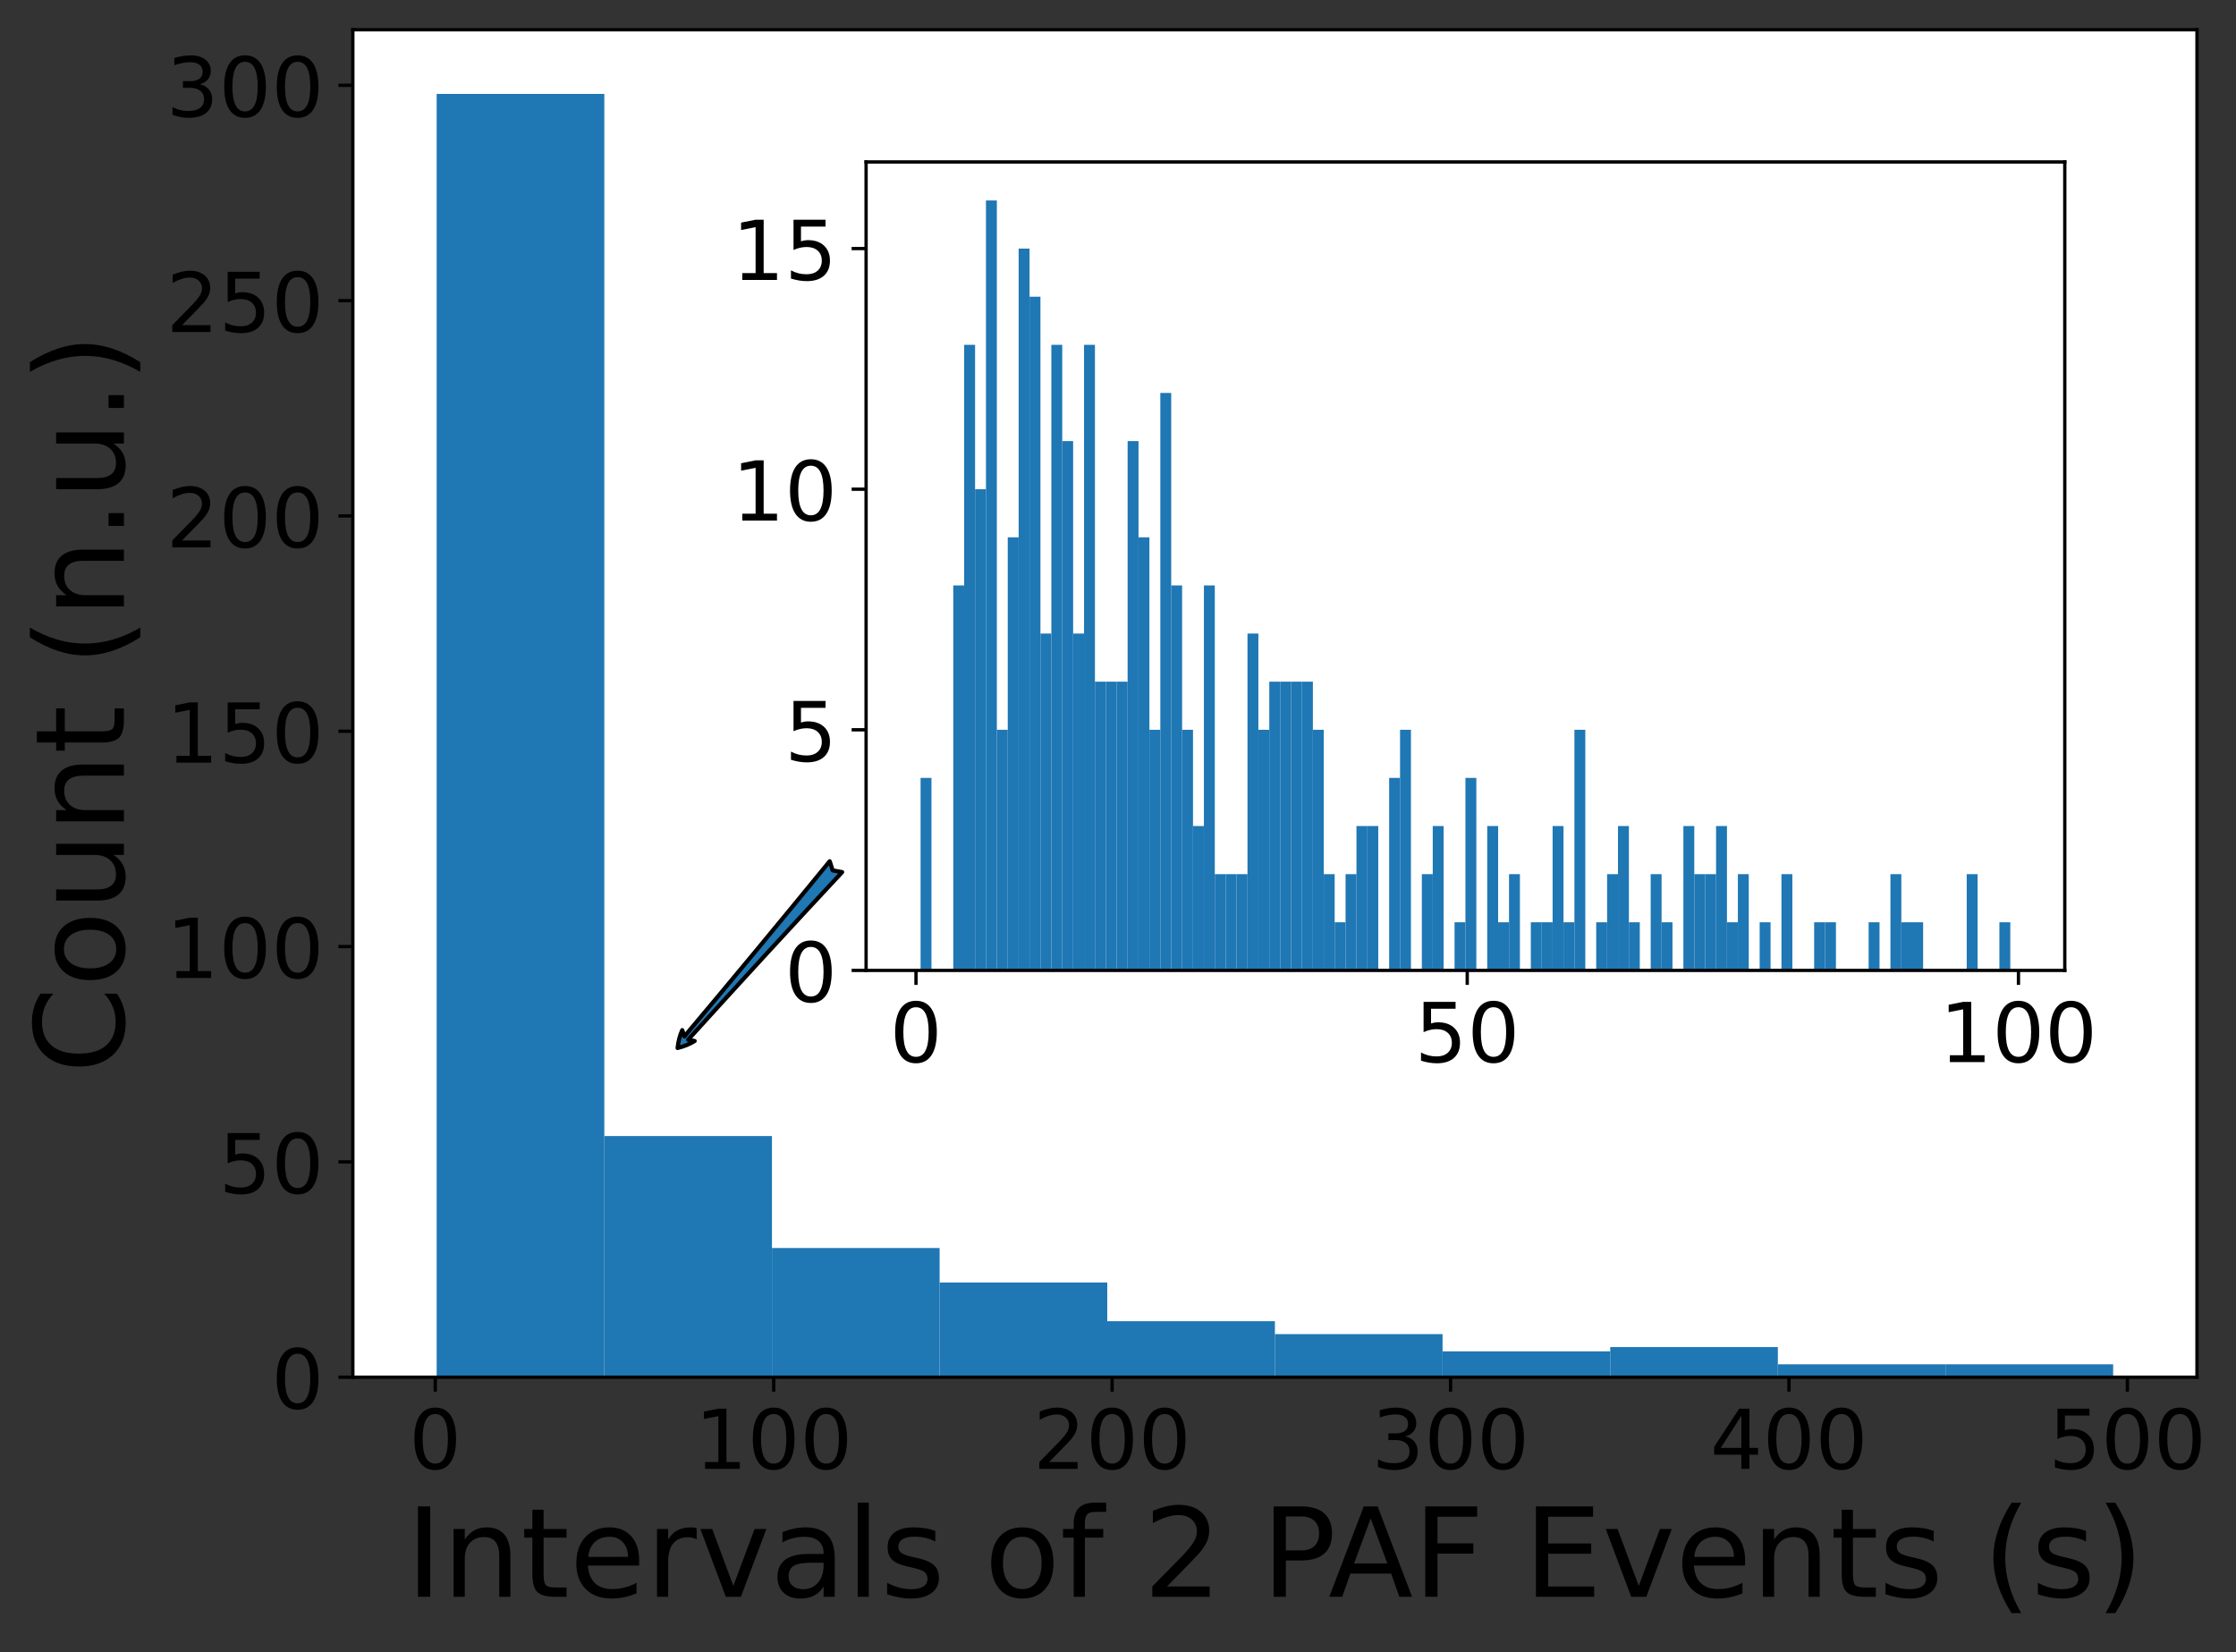 <?xml version="1.0" encoding="utf-8" standalone="no"?>
<!DOCTYPE svg PUBLIC "-//W3C//DTD SVG 1.1//EN"
  "http://www.w3.org/Graphics/SVG/1.1/DTD/svg11.dtd">
<!-- Created with matplotlib (https://matplotlib.org/) -->
<svg height="399.951pt" version="1.1" viewBox="0 0 541.255 399.951" width="541.255pt" xmlns="http://www.w3.org/2000/svg" xmlns:xlink="http://www.w3.org/1999/xlink">
 <rect x="0" y="0" width="541.255" height="399.951" fill="#333333" stroke="none"/>
 <defs>
  <style type="text/css">*{stroke-linecap:butt;stroke-linejoin:round;}</style>
 </defs>
 <g id="figure_1">
  <g id="patch_1">
   <path d="M 0 399.951 
L 541.255 399.951 
L 541.255 0 
L 0 0 
z
" style="fill:none;"/>
  </g>
  <g id="axes_1">
   <g id="patch_2">
    <path d="M 85.409 333.36 
L 531.809 333.36 
L 531.809 7.2 
L 85.409 7.2 
z
" style="fill:#ffffff;"/>
   </g>
   <g id="patch_3">
    <path clip-path="url(#pcb99c64bb8)" d="M 105.7 333.36 
L 146.282 333.36 
L 146.282 22.731 
L 105.7 22.731 
z
" style="fill:#1f77b4;"/>
   </g>
   <g id="patch_4">
    <path clip-path="url(#pcb99c64bb8)" d="M 146.282 333.36 
L 186.864 333.36 
L 186.864 274.987 
L 146.282 274.987 
z
" style="fill:#1f77b4;"/>
   </g>
   <g id="patch_5">
    <path clip-path="url(#pcb99c64bb8)" d="M 186.864 333.36 
L 227.446 333.36 
L 227.446 302.089 
L 186.864 302.089 
z
" style="fill:#1f77b4;"/>
   </g>
   <g id="patch_6">
    <path clip-path="url(#pcb99c64bb8)" d="M 227.446 333.36 
L 268.028 333.36 
L 268.028 310.428 
L 227.446 310.428 
z
" style="fill:#1f77b4;"/>
   </g>
   <g id="patch_7">
    <path clip-path="url(#pcb99c64bb8)" d="M 268.028 333.36 
L 308.609 333.36 
L 308.609 319.809 
L 268.028 319.809 
z
" style="fill:#1f77b4;"/>
   </g>
   <g id="patch_8">
    <path clip-path="url(#pcb99c64bb8)" d="M 308.609 333.36 
L 349.191 333.36 
L 349.191 322.936 
L 308.609 322.936 
z
" style="fill:#1f77b4;"/>
   </g>
   <g id="patch_9">
    <path clip-path="url(#pcb99c64bb8)" d="M 349.191 333.36 
L 389.773 333.36 
L 389.773 327.106 
L 349.191 327.106 
z
" style="fill:#1f77b4;"/>
   </g>
   <g id="patch_10">
    <path clip-path="url(#pcb99c64bb8)" d="M 389.773 333.36 
L 430.355 333.36 
L 430.355 326.063 
L 389.773 326.063 
z
" style="fill:#1f77b4;"/>
   </g>
   <g id="patch_11">
    <path clip-path="url(#pcb99c64bb8)" d="M 430.355 333.36 
L 470.937 333.36 
L 470.937 330.233 
L 430.355 330.233 
z
" style="fill:#1f77b4;"/>
   </g>
   <g id="patch_12">
    <path clip-path="url(#pcb99c64bb8)" d="M 470.937 333.36 
L 511.518 333.36 
L 511.518 330.233 
L 470.937 330.233 
z
" style="fill:#1f77b4;"/>
   </g>
   <g id="matplotlib.axis_1">
    <g id="xtick_1">
     <g id="line2d_1">
      <defs>
       <path d="M 0 0 
L 0 3.5 
" id="m72ca8d161f" style="stroke:#000000;stroke-width:0.8;"/>
      </defs>
      <g>
       <use style="stroke:#000000;stroke-width:0.8;" x="105.36" xlink:href="#m72ca8d161f" y="333.36"/>
      </g>
     </g>
     <g id="text_1">
      <!-- 0 -->
      <g transform="translate(98.998 355.557)scale(0.2 -0.2)">
       <defs>
        <path d="M 31.781 66.406 
Q 24.172 66.406 20.328 58.906 
Q 16.5 51.422 16.5 36.375 
Q 16.5 21.391 20.328 13.891 
Q 24.172 6.391 31.781 6.391 
Q 39.453 6.391 43.281 13.891 
Q 47.125 21.391 47.125 36.375 
Q 47.125 51.422 43.281 58.906 
Q 39.453 66.406 31.781 66.406 
z
M 31.781 74.219 
Q 44.047 74.219 50.516 64.516 
Q 56.984 54.828 56.984 36.375 
Q 56.984 17.969 50.516 8.266 
Q 44.047 -1.422 31.781 -1.422 
Q 19.531 -1.422 13.062 8.266 
Q 6.594 17.969 6.594 36.375 
Q 6.594 54.828 13.062 64.516 
Q 19.531 74.219 31.781 74.219 
z
" id="DejaVuSans-48"/>
       </defs>
       <use xlink:href="#DejaVuSans-48"/>
      </g>
     </g>
    </g>
    <g id="xtick_2">
     <g id="line2d_2">
      <g>
       <use style="stroke:#000000;stroke-width:0.8;" x="187.282" xlink:href="#m72ca8d161f" y="333.36"/>
      </g>
     </g>
     <g id="text_2">
      <!-- 100 -->
      <g transform="translate(168.194 355.557)scale(0.2 -0.2)">
       <defs>
        <path d="M 12.406 8.297 
L 28.516 8.297 
L 28.516 63.922 
L 10.984 60.406 
L 10.984 69.391 
L 28.422 72.906 
L 38.281 72.906 
L 38.281 8.297 
L 54.391 8.297 
L 54.391 0 
L 12.406 0 
z
" id="DejaVuSans-49"/>
       </defs>
       <use xlink:href="#DejaVuSans-49"/>
       <use x="63.623" xlink:href="#DejaVuSans-48"/>
       <use x="127.246" xlink:href="#DejaVuSans-48"/>
      </g>
     </g>
    </g>
    <g id="xtick_3">
     <g id="line2d_3">
      <g>
       <use style="stroke:#000000;stroke-width:0.8;" x="269.203" xlink:href="#m72ca8d161f" y="333.36"/>
      </g>
     </g>
     <g id="text_3">
      <!-- 200 -->
      <g transform="translate(250.116 355.557)scale(0.2 -0.2)">
       <defs>
        <path d="M 19.188 8.297 
L 53.609 8.297 
L 53.609 0 
L 7.328 0 
L 7.328 8.297 
Q 12.938 14.109 22.625 23.891 
Q 32.328 33.688 34.812 36.531 
Q 39.547 41.844 41.422 45.531 
Q 43.312 49.219 43.312 52.781 
Q 43.312 58.594 39.234 62.25 
Q 35.156 65.922 28.609 65.922 
Q 23.969 65.922 18.812 64.312 
Q 13.672 62.703 7.812 59.422 
L 7.812 69.391 
Q 13.766 71.781 18.938 73 
Q 24.125 74.219 28.422 74.219 
Q 39.75 74.219 46.484 68.547 
Q 53.219 62.891 53.219 53.422 
Q 53.219 48.922 51.531 44.891 
Q 49.859 40.875 45.406 35.406 
Q 44.188 33.984 37.641 27.219 
Q 31.109 20.453 19.188 8.297 
z
" id="DejaVuSans-50"/>
       </defs>
       <use xlink:href="#DejaVuSans-50"/>
       <use x="63.623" xlink:href="#DejaVuSans-48"/>
       <use x="127.246" xlink:href="#DejaVuSans-48"/>
      </g>
     </g>
    </g>
    <g id="xtick_4">
     <g id="line2d_4">
      <g>
       <use style="stroke:#000000;stroke-width:0.8;" x="351.125" xlink:href="#m72ca8d161f" y="333.36"/>
      </g>
     </g>
     <g id="text_4">
      <!-- 300 -->
      <g transform="translate(332.037 355.557)scale(0.2 -0.2)">
       <defs>
        <path d="M 40.578 39.312 
Q 47.656 37.797 51.625 33 
Q 55.609 28.219 55.609 21.188 
Q 55.609 10.406 48.188 4.484 
Q 40.766 -1.422 27.094 -1.422 
Q 22.516 -1.422 17.656 -0.516 
Q 12.797 0.391 7.625 2.203 
L 7.625 11.719 
Q 11.719 9.328 16.594 8.109 
Q 21.484 6.891 26.812 6.891 
Q 36.078 6.891 40.938 10.547 
Q 45.797 14.203 45.797 21.188 
Q 45.797 27.641 41.281 31.266 
Q 36.766 34.906 28.719 34.906 
L 20.219 34.906 
L 20.219 43.016 
L 29.109 43.016 
Q 36.375 43.016 40.234 45.922 
Q 44.094 48.828 44.094 54.297 
Q 44.094 59.906 40.109 62.906 
Q 36.141 65.922 28.719 65.922 
Q 24.656 65.922 20.016 65.031 
Q 15.375 64.156 9.812 62.312 
L 9.812 71.094 
Q 15.438 72.656 20.344 73.438 
Q 25.25 74.219 29.594 74.219 
Q 40.828 74.219 47.359 69.109 
Q 53.906 64.016 53.906 55.328 
Q 53.906 49.266 50.438 45.094 
Q 46.969 40.922 40.578 39.312 
z
" id="DejaVuSans-51"/>
       </defs>
       <use xlink:href="#DejaVuSans-51"/>
       <use x="63.623" xlink:href="#DejaVuSans-48"/>
       <use x="127.246" xlink:href="#DejaVuSans-48"/>
      </g>
     </g>
    </g>
    <g id="xtick_5">
     <g id="line2d_5">
      <g>
       <use style="stroke:#000000;stroke-width:0.8;" x="433.046" xlink:href="#m72ca8d161f" y="333.36"/>
      </g>
     </g>
     <g id="text_5">
      <!-- 400 -->
      <g transform="translate(413.958 355.557)scale(0.2 -0.2)">
       <defs>
        <path d="M 37.797 64.312 
L 12.891 25.391 
L 37.797 25.391 
z
M 35.203 72.906 
L 47.609 72.906 
L 47.609 25.391 
L 58.016 25.391 
L 58.016 17.188 
L 47.609 17.188 
L 47.609 0 
L 37.797 0 
L 37.797 17.188 
L 4.891 17.188 
L 4.891 26.703 
z
" id="DejaVuSans-52"/>
       </defs>
       <use xlink:href="#DejaVuSans-52"/>
       <use x="63.623" xlink:href="#DejaVuSans-48"/>
       <use x="127.246" xlink:href="#DejaVuSans-48"/>
      </g>
     </g>
    </g>
    <g id="xtick_6">
     <g id="line2d_6">
      <g>
       <use style="stroke:#000000;stroke-width:0.8;" x="514.967" xlink:href="#m72ca8d161f" y="333.36"/>
      </g>
     </g>
     <g id="text_6">
      <!-- 500 -->
      <g transform="translate(495.88 355.557)scale(0.2 -0.2)">
       <defs>
        <path d="M 10.797 72.906 
L 49.516 72.906 
L 49.516 64.594 
L 19.828 64.594 
L 19.828 46.734 
Q 21.969 47.469 24.109 47.828 
Q 26.266 48.188 28.422 48.188 
Q 40.625 48.188 47.75 41.5 
Q 54.891 34.812 54.891 23.391 
Q 54.891 11.625 47.562 5.094 
Q 40.234 -1.422 26.906 -1.422 
Q 22.312 -1.422 17.547 -0.641 
Q 12.797 0.141 7.719 1.703 
L 7.719 11.625 
Q 12.109 9.234 16.797 8.062 
Q 21.484 6.891 26.703 6.891 
Q 35.156 6.891 40.078 11.328 
Q 45.016 15.766 45.016 23.391 
Q 45.016 31 40.078 35.438 
Q 35.156 39.891 26.703 39.891 
Q 22.75 39.891 18.812 39.016 
Q 14.891 38.141 10.797 36.281 
z
" id="DejaVuSans-53"/>
       </defs>
       <use xlink:href="#DejaVuSans-53"/>
       <use x="63.623" xlink:href="#DejaVuSans-48"/>
       <use x="127.246" xlink:href="#DejaVuSans-48"/>
      </g>
     </g>
    </g>
    <g id="text_7">
     <!-- Intervals of 2 PAF Events (s) -->
     <g transform="translate(98.23 386.512)scale(0.3 -0.3)">
      <defs>
       <path d="M 9.812 72.906 
L 19.672 72.906 
L 19.672 0 
L 9.812 0 
z
" id="DejaVuSans-73"/>
       <path d="M 54.891 33.016 
L 54.891 0 
L 45.906 0 
L 45.906 32.719 
Q 45.906 40.484 42.875 44.328 
Q 39.844 48.188 33.797 48.188 
Q 26.516 48.188 22.312 43.547 
Q 18.109 38.922 18.109 30.906 
L 18.109 0 
L 9.078 0 
L 9.078 54.688 
L 18.109 54.688 
L 18.109 46.188 
Q 21.344 51.125 25.703 53.562 
Q 30.078 56 35.797 56 
Q 45.219 56 50.047 50.172 
Q 54.891 44.344 54.891 33.016 
z
" id="DejaVuSans-110"/>
       <path d="M 18.312 70.219 
L 18.312 54.688 
L 36.812 54.688 
L 36.812 47.703 
L 18.312 47.703 
L 18.312 18.016 
Q 18.312 11.328 20.141 9.422 
Q 21.969 7.516 27.594 7.516 
L 36.812 7.516 
L 36.812 0 
L 27.594 0 
Q 17.188 0 13.234 3.875 
Q 9.281 7.766 9.281 18.016 
L 9.281 47.703 
L 2.688 47.703 
L 2.688 54.688 
L 9.281 54.688 
L 9.281 70.219 
z
" id="DejaVuSans-116"/>
       <path d="M 56.203 29.594 
L 56.203 25.203 
L 14.891 25.203 
Q 15.484 15.922 20.484 11.062 
Q 25.484 6.203 34.422 6.203 
Q 39.594 6.203 44.453 7.469 
Q 49.312 8.734 54.109 11.281 
L 54.109 2.781 
Q 49.266 0.734 44.188 -0.344 
Q 39.109 -1.422 33.891 -1.422 
Q 20.797 -1.422 13.156 6.188 
Q 5.516 13.812 5.516 26.812 
Q 5.516 40.234 12.766 48.109 
Q 20.016 56 32.328 56 
Q 43.359 56 49.781 48.891 
Q 56.203 41.797 56.203 29.594 
z
M 47.219 32.234 
Q 47.125 39.594 43.094 43.984 
Q 39.062 48.391 32.422 48.391 
Q 24.906 48.391 20.391 44.141 
Q 15.875 39.891 15.188 32.172 
z
" id="DejaVuSans-101"/>
       <path d="M 41.109 46.297 
Q 39.594 47.172 37.812 47.578 
Q 36.031 48 33.891 48 
Q 26.266 48 22.188 43.047 
Q 18.109 38.094 18.109 28.812 
L 18.109 0 
L 9.078 0 
L 9.078 54.688 
L 18.109 54.688 
L 18.109 46.188 
Q 20.953 51.172 25.484 53.578 
Q 30.031 56 36.531 56 
Q 37.453 56 38.578 55.875 
Q 39.703 55.766 41.062 55.516 
z
" id="DejaVuSans-114"/>
       <path d="M 2.984 54.688 
L 12.5 54.688 
L 29.594 8.797 
L 46.688 54.688 
L 56.203 54.688 
L 35.688 0 
L 23.484 0 
z
" id="DejaVuSans-118"/>
       <path d="M 34.281 27.484 
Q 23.391 27.484 19.188 25 
Q 14.984 22.516 14.984 16.5 
Q 14.984 11.719 18.141 8.906 
Q 21.297 6.109 26.703 6.109 
Q 34.188 6.109 38.703 11.406 
Q 43.219 16.703 43.219 25.484 
L 43.219 27.484 
z
M 52.203 31.203 
L 52.203 0 
L 43.219 0 
L 43.219 8.297 
Q 40.141 3.328 35.547 0.953 
Q 30.953 -1.422 24.312 -1.422 
Q 15.922 -1.422 10.953 3.297 
Q 6 8.016 6 15.922 
Q 6 25.141 12.172 29.828 
Q 18.359 34.516 30.609 34.516 
L 43.219 34.516 
L 43.219 35.406 
Q 43.219 41.609 39.141 45 
Q 35.062 48.391 27.688 48.391 
Q 23 48.391 18.547 47.266 
Q 14.109 46.141 10.016 43.891 
L 10.016 52.203 
Q 14.938 54.109 19.578 55.047 
Q 24.219 56 28.609 56 
Q 40.484 56 46.344 49.844 
Q 52.203 43.703 52.203 31.203 
z
" id="DejaVuSans-97"/>
       <path d="M 9.422 75.984 
L 18.406 75.984 
L 18.406 0 
L 9.422 0 
z
" id="DejaVuSans-108"/>
       <path d="M 44.281 53.078 
L 44.281 44.578 
Q 40.484 46.531 36.375 47.5 
Q 32.281 48.484 27.875 48.484 
Q 21.188 48.484 17.844 46.438 
Q 14.5 44.391 14.5 40.281 
Q 14.5 37.156 16.891 35.375 
Q 19.281 33.594 26.516 31.984 
L 29.594 31.297 
Q 39.156 29.25 43.188 25.516 
Q 47.219 21.781 47.219 15.094 
Q 47.219 7.469 41.188 3.016 
Q 35.156 -1.422 24.609 -1.422 
Q 20.219 -1.422 15.453 -0.562 
Q 10.688 0.297 5.422 2 
L 5.422 11.281 
Q 10.406 8.688 15.234 7.391 
Q 20.062 6.109 24.812 6.109 
Q 31.156 6.109 34.562 8.281 
Q 37.984 10.453 37.984 14.406 
Q 37.984 18.062 35.516 20.016 
Q 33.062 21.969 24.703 23.781 
L 21.578 24.516 
Q 13.234 26.266 9.516 29.906 
Q 5.812 33.547 5.812 39.891 
Q 5.812 47.609 11.281 51.797 
Q 16.75 56 26.812 56 
Q 31.781 56 36.172 55.266 
Q 40.578 54.547 44.281 53.078 
z
" id="DejaVuSans-115"/>
       <path id="DejaVuSans-32"/>
       <path d="M 30.609 48.391 
Q 23.391 48.391 19.188 42.75 
Q 14.984 37.109 14.984 27.297 
Q 14.984 17.484 19.156 11.844 
Q 23.344 6.203 30.609 6.203 
Q 37.797 6.203 41.984 11.859 
Q 46.188 17.531 46.188 27.297 
Q 46.188 37.016 41.984 42.703 
Q 37.797 48.391 30.609 48.391 
z
M 30.609 56 
Q 42.328 56 49.016 48.375 
Q 55.719 40.766 55.719 27.297 
Q 55.719 13.875 49.016 6.219 
Q 42.328 -1.422 30.609 -1.422 
Q 18.844 -1.422 12.172 6.219 
Q 5.516 13.875 5.516 27.297 
Q 5.516 40.766 12.172 48.375 
Q 18.844 56 30.609 56 
z
" id="DejaVuSans-111"/>
       <path d="M 37.109 75.984 
L 37.109 68.5 
L 28.516 68.5 
Q 23.688 68.5 21.797 66.547 
Q 19.922 64.594 19.922 59.516 
L 19.922 54.688 
L 34.719 54.688 
L 34.719 47.703 
L 19.922 47.703 
L 19.922 0 
L 10.891 0 
L 10.891 47.703 
L 2.297 47.703 
L 2.297 54.688 
L 10.891 54.688 
L 10.891 58.5 
Q 10.891 67.625 15.141 71.797 
Q 19.391 75.984 28.609 75.984 
z
" id="DejaVuSans-102"/>
       <path d="M 19.672 64.797 
L 19.672 37.406 
L 32.078 37.406 
Q 38.969 37.406 42.719 40.969 
Q 46.484 44.531 46.484 51.125 
Q 46.484 57.672 42.719 61.234 
Q 38.969 64.797 32.078 64.797 
z
M 9.812 72.906 
L 32.078 72.906 
Q 44.344 72.906 50.609 67.359 
Q 56.891 61.812 56.891 51.125 
Q 56.891 40.328 50.609 34.812 
Q 44.344 29.297 32.078 29.297 
L 19.672 29.297 
L 19.672 0 
L 9.812 0 
z
" id="DejaVuSans-80"/>
       <path d="M 34.188 63.188 
L 20.797 26.906 
L 47.609 26.906 
z
M 28.609 72.906 
L 39.797 72.906 
L 67.578 0 
L 57.328 0 
L 50.688 18.703 
L 17.828 18.703 
L 11.188 0 
L 0.781 0 
z
" id="DejaVuSans-65"/>
       <path d="M 9.812 72.906 
L 51.703 72.906 
L 51.703 64.594 
L 19.672 64.594 
L 19.672 43.109 
L 48.578 43.109 
L 48.578 34.812 
L 19.672 34.812 
L 19.672 0 
L 9.812 0 
z
" id="DejaVuSans-70"/>
       <path d="M 9.812 72.906 
L 55.906 72.906 
L 55.906 64.594 
L 19.672 64.594 
L 19.672 43.016 
L 54.391 43.016 
L 54.391 34.719 
L 19.672 34.719 
L 19.672 8.297 
L 56.781 8.297 
L 56.781 0 
L 9.812 0 
z
" id="DejaVuSans-69"/>
       <path d="M 31 75.875 
Q 24.469 64.656 21.281 53.656 
Q 18.109 42.672 18.109 31.391 
Q 18.109 20.125 21.312 9.062 
Q 24.516 -2 31 -13.188 
L 23.188 -13.188 
Q 15.875 -1.703 12.234 9.375 
Q 8.594 20.453 8.594 31.391 
Q 8.594 42.281 12.203 53.312 
Q 15.828 64.359 23.188 75.875 
z
" id="DejaVuSans-40"/>
       <path d="M 8.016 75.875 
L 15.828 75.875 
Q 23.141 64.359 26.781 53.312 
Q 30.422 42.281 30.422 31.391 
Q 30.422 20.453 26.781 9.375 
Q 23.141 -1.703 15.828 -13.188 
L 8.016 -13.188 
Q 14.5 -2 17.703 9.062 
Q 20.906 20.125 20.906 31.391 
Q 20.906 42.672 17.703 53.656 
Q 14.5 64.656 8.016 75.875 
z
" id="DejaVuSans-41"/>
      </defs>
      <use xlink:href="#DejaVuSans-73"/>
      <use x="29.492" xlink:href="#DejaVuSans-110"/>
      <use x="92.871" xlink:href="#DejaVuSans-116"/>
      <use x="132.08" xlink:href="#DejaVuSans-101"/>
      <use x="193.604" xlink:href="#DejaVuSans-114"/>
      <use x="234.717" xlink:href="#DejaVuSans-118"/>
      <use x="293.896" xlink:href="#DejaVuSans-97"/>
      <use x="355.176" xlink:href="#DejaVuSans-108"/>
      <use x="382.959" xlink:href="#DejaVuSans-115"/>
      <use x="435.059" xlink:href="#DejaVuSans-32"/>
      <use x="466.846" xlink:href="#DejaVuSans-111"/>
      <use x="528.027" xlink:href="#DejaVuSans-102"/>
      <use x="563.232" xlink:href="#DejaVuSans-32"/>
      <use x="595.02" xlink:href="#DejaVuSans-50"/>
      <use x="658.643" xlink:href="#DejaVuSans-32"/>
      <use x="690.43" xlink:href="#DejaVuSans-80"/>
      <use x="744.357" xlink:href="#DejaVuSans-65"/>
      <use x="812.766" xlink:href="#DejaVuSans-70"/>
      <use x="870.285" xlink:href="#DejaVuSans-32"/>
      <use x="902.072" xlink:href="#DejaVuSans-69"/>
      <use x="965.256" xlink:href="#DejaVuSans-118"/>
      <use x="1024.436" xlink:href="#DejaVuSans-101"/>
      <use x="1085.959" xlink:href="#DejaVuSans-110"/>
      <use x="1149.338" xlink:href="#DejaVuSans-116"/>
      <use x="1188.547" xlink:href="#DejaVuSans-115"/>
      <use x="1240.646" xlink:href="#DejaVuSans-32"/>
      <use x="1272.434" xlink:href="#DejaVuSans-40"/>
      <use x="1311.447" xlink:href="#DejaVuSans-115"/>
      <use x="1363.547" xlink:href="#DejaVuSans-41"/>
     </g>
    </g>
   </g>
   <g id="matplotlib.axis_2">
    <g id="ytick_1">
     <g id="line2d_7">
      <defs>
       <path d="M 0 0 
L -3.5 0 
" id="m87f017e195" style="stroke:#000000;stroke-width:0.8;"/>
      </defs>
      <g>
       <use style="stroke:#000000;stroke-width:0.8;" x="85.409" xlink:href="#m87f017e195" y="333.36"/>
      </g>
     </g>
     <g id="text_8">
      <!-- 0 -->
      <g transform="translate(65.684 340.958)scale(0.2 -0.2)">
       <use xlink:href="#DejaVuSans-48"/>
      </g>
     </g>
    </g>
    <g id="ytick_2">
     <g id="line2d_8">
      <g>
       <use style="stroke:#000000;stroke-width:0.8;" x="85.409" xlink:href="#m87f017e195" y="281.241"/>
      </g>
     </g>
     <g id="text_9">
      <!-- 50 -->
      <g transform="translate(52.959 288.84)scale(0.2 -0.2)">
       <use xlink:href="#DejaVuSans-53"/>
       <use x="63.623" xlink:href="#DejaVuSans-48"/>
      </g>
     </g>
    </g>
    <g id="ytick_3">
     <g id="line2d_9">
      <g>
       <use style="stroke:#000000;stroke-width:0.8;" x="85.409" xlink:href="#m87f017e195" y="229.122"/>
      </g>
     </g>
     <g id="text_10">
      <!-- 100 -->
      <g transform="translate(40.234 236.721)scale(0.2 -0.2)">
       <use xlink:href="#DejaVuSans-49"/>
       <use x="63.623" xlink:href="#DejaVuSans-48"/>
       <use x="127.246" xlink:href="#DejaVuSans-48"/>
      </g>
     </g>
    </g>
    <g id="ytick_4">
     <g id="line2d_10">
      <g>
       <use style="stroke:#000000;stroke-width:0.8;" x="85.409" xlink:href="#m87f017e195" y="177.003"/>
      </g>
     </g>
     <g id="text_11">
      <!-- 150 -->
      <g transform="translate(40.234 184.602)scale(0.2 -0.2)">
       <use xlink:href="#DejaVuSans-49"/>
       <use x="63.623" xlink:href="#DejaVuSans-53"/>
       <use x="127.246" xlink:href="#DejaVuSans-48"/>
      </g>
     </g>
    </g>
    <g id="ytick_5">
     <g id="line2d_11">
      <g>
       <use style="stroke:#000000;stroke-width:0.8;" x="85.409" xlink:href="#m87f017e195" y="124.884"/>
      </g>
     </g>
     <g id="text_12">
      <!-- 200 -->
      <g transform="translate(40.234 132.483)scale(0.2 -0.2)">
       <use xlink:href="#DejaVuSans-50"/>
       <use x="63.623" xlink:href="#DejaVuSans-48"/>
       <use x="127.246" xlink:href="#DejaVuSans-48"/>
      </g>
     </g>
    </g>
    <g id="ytick_6">
     <g id="line2d_12">
      <g>
       <use style="stroke:#000000;stroke-width:0.8;" x="85.409" xlink:href="#m87f017e195" y="72.766"/>
      </g>
     </g>
     <g id="text_13">
      <!-- 250 -->
      <g transform="translate(40.234 80.364)scale(0.2 -0.2)">
       <use xlink:href="#DejaVuSans-50"/>
       <use x="63.623" xlink:href="#DejaVuSans-53"/>
       <use x="127.246" xlink:href="#DejaVuSans-48"/>
      </g>
     </g>
    </g>
    <g id="ytick_7">
     <g id="line2d_13">
      <g>
       <use style="stroke:#000000;stroke-width:0.8;" x="85.409" xlink:href="#m87f017e195" y="20.647"/>
      </g>
     </g>
     <g id="text_14">
      <!-- 300 -->
      <g transform="translate(40.234 28.245)scale(0.2 -0.2)">
       <use xlink:href="#DejaVuSans-51"/>
       <use x="63.623" xlink:href="#DejaVuSans-48"/>
       <use x="127.246" xlink:href="#DejaVuSans-48"/>
      </g>
     </g>
    </g>
    <g id="text_15">
     <!-- Count (n.u.) -->
     <g transform="translate(29.995 259.844)rotate(-90)scale(0.3 -0.3)">
      <defs>
       <path d="M 64.406 67.281 
L 64.406 56.891 
Q 59.422 61.531 53.781 63.812 
Q 48.141 66.109 41.797 66.109 
Q 29.297 66.109 22.656 58.469 
Q 16.016 50.828 16.016 36.375 
Q 16.016 21.969 22.656 14.328 
Q 29.297 6.688 41.797 6.688 
Q 48.141 6.688 53.781 8.984 
Q 59.422 11.281 64.406 15.922 
L 64.406 5.609 
Q 59.234 2.094 53.438 0.328 
Q 47.656 -1.422 41.219 -1.422 
Q 24.656 -1.422 15.125 8.703 
Q 5.609 18.844 5.609 36.375 
Q 5.609 53.953 15.125 64.078 
Q 24.656 74.219 41.219 74.219 
Q 47.75 74.219 53.531 72.484 
Q 59.328 70.75 64.406 67.281 
z
" id="DejaVuSans-67"/>
       <path d="M 8.5 21.578 
L 8.5 54.688 
L 17.484 54.688 
L 17.484 21.922 
Q 17.484 14.156 20.5 10.266 
Q 23.531 6.391 29.594 6.391 
Q 36.859 6.391 41.078 11.031 
Q 45.312 15.672 45.312 23.688 
L 45.312 54.688 
L 54.297 54.688 
L 54.297 0 
L 45.312 0 
L 45.312 8.406 
Q 42.047 3.422 37.719 1 
Q 33.406 -1.422 27.688 -1.422 
Q 18.266 -1.422 13.375 4.438 
Q 8.5 10.297 8.5 21.578 
z
M 31.109 56 
z
" id="DejaVuSans-117"/>
       <path d="M 10.688 12.406 
L 21 12.406 
L 21 0 
L 10.688 0 
z
" id="DejaVuSans-46"/>
      </defs>
      <use xlink:href="#DejaVuSans-67"/>
      <use x="69.824" xlink:href="#DejaVuSans-111"/>
      <use x="131.006" xlink:href="#DejaVuSans-117"/>
      <use x="194.385" xlink:href="#DejaVuSans-110"/>
      <use x="257.764" xlink:href="#DejaVuSans-116"/>
      <use x="296.973" xlink:href="#DejaVuSans-32"/>
      <use x="328.76" xlink:href="#DejaVuSans-40"/>
      <use x="367.773" xlink:href="#DejaVuSans-110"/>
      <use x="431.152" xlink:href="#DejaVuSans-46"/>
      <use x="462.939" xlink:href="#DejaVuSans-117"/>
      <use x="526.318" xlink:href="#DejaVuSans-46"/>
      <use x="558.105" xlink:href="#DejaVuSans-41"/>
     </g>
    </g>
   </g>
   <g id="patch_13">
    <path d="M 85.409 333.36 
L 85.409 7.2 
" style="fill:none;stroke:#000000;stroke-linecap:square;stroke-linejoin:miter;stroke-width:0.8;"/>
   </g>
   <g id="patch_14">
    <path d="M 531.809 333.36 
L 531.809 7.2 
" style="fill:none;stroke:#000000;stroke-linecap:square;stroke-linejoin:miter;stroke-width:0.8;"/>
   </g>
   <g id="patch_15">
    <path d="M 85.409 333.36 
L 531.809 333.36 
" style="fill:none;stroke:#000000;stroke-linecap:square;stroke-linejoin:miter;stroke-width:0.8;"/>
   </g>
   <g id="patch_16">
    <path d="M 85.409 7.2 
L 531.809 7.2 
" style="fill:none;stroke:#000000;stroke-linecap:square;stroke-linejoin:miter;stroke-width:0.8;"/>
   </g>
   <g id="patch_17">
    <path d="M 201.56 210.686 
L 203.855 211.099 
Q 185.064 231.25 166.574 251.663 
L 168.157 251.979 
Q 166.39 253.091 164.019 253.677 
Q 164.281 251.249 165.145 249.348 
L 165.67 250.874 
Q 183.407 229.803 200.842 208.468 
L 201.56 210.686 
z
" style="fill:#1f77b4;stroke:#000000;stroke-linecap:round;"/>
   </g>
  </g>
  <g id="axes_2">
   <g id="patch_18">
    <path d="M 209.649 234.896 
L 499.809 234.896 
L 499.809 39.2 
L 209.649 39.2 
z
" style="fill:#ffffff;"/>
   </g>
   <g id="patch_19">
    <path clip-path="url(#p6be01ff762)" d="M 222.838 234.896 
L 225.476 234.896 
L 225.476 188.302 
L 222.838 188.302 
z
" style="fill:#1f77b4;"/>
   </g>
   <g id="patch_20">
    <path clip-path="url(#p6be01ff762)" d="M 225.476 234.896 
L 228.114 234.896 
L 228.114 234.896 
L 225.476 234.896 
z
" style="fill:#1f77b4;"/>
   </g>
   <g id="patch_21">
    <path clip-path="url(#p6be01ff762)" d="M 228.114 234.896 
L 230.752 234.896 
L 230.752 234.896 
L 228.114 234.896 
z
" style="fill:#1f77b4;"/>
   </g>
   <g id="patch_22">
    <path clip-path="url(#p6be01ff762)" d="M 230.752 234.896 
L 233.39 234.896 
L 233.39 141.707 
L 230.752 141.707 
z
" style="fill:#1f77b4;"/>
   </g>
   <g id="patch_23">
    <path clip-path="url(#p6be01ff762)" d="M 233.39 234.896 
L 236.028 234.896 
L 236.028 83.465 
L 233.39 83.465 
z
" style="fill:#1f77b4;"/>
   </g>
   <g id="patch_24">
    <path clip-path="url(#p6be01ff762)" d="M 236.028 234.896 
L 238.665 234.896 
L 238.665 118.41 
L 236.028 118.41 
z
" style="fill:#1f77b4;"/>
   </g>
   <g id="patch_25">
    <path clip-path="url(#p6be01ff762)" d="M 238.665 234.896 
L 241.303 234.896 
L 241.303 48.519 
L 238.665 48.519 
z
" style="fill:#1f77b4;"/>
   </g>
   <g id="patch_26">
    <path clip-path="url(#p6be01ff762)" d="M 241.303 234.896 
L 243.941 234.896 
L 243.941 176.653 
L 241.303 176.653 
z
" style="fill:#1f77b4;"/>
   </g>
   <g id="patch_27">
    <path clip-path="url(#p6be01ff762)" d="M 243.941 234.896 
L 246.579 234.896 
L 246.579 130.059 
L 243.941 130.059 
z
" style="fill:#1f77b4;"/>
   </g>
   <g id="patch_28">
    <path clip-path="url(#p6be01ff762)" d="M 246.579 234.896 
L 249.217 234.896 
L 249.217 60.167 
L 246.579 60.167 
z
" style="fill:#1f77b4;"/>
   </g>
   <g id="patch_29">
    <path clip-path="url(#p6be01ff762)" d="M 249.217 234.896 
L 251.854 234.896 
L 251.854 71.816 
L 249.217 71.816 
z
" style="fill:#1f77b4;"/>
   </g>
   <g id="patch_30">
    <path clip-path="url(#p6be01ff762)" d="M 251.854 234.896 
L 254.492 234.896 
L 254.492 153.356 
L 251.854 153.356 
z
" style="fill:#1f77b4;"/>
   </g>
   <g id="patch_31">
    <path clip-path="url(#p6be01ff762)" d="M 254.492 234.896 
L 257.13 234.896 
L 257.13 83.465 
L 254.492 83.465 
z
" style="fill:#1f77b4;"/>
   </g>
   <g id="patch_32">
    <path clip-path="url(#p6be01ff762)" d="M 257.13 234.896 
L 259.768 234.896 
L 259.768 106.762 
L 257.13 106.762 
z
" style="fill:#1f77b4;"/>
   </g>
   <g id="patch_33">
    <path clip-path="url(#p6be01ff762)" d="M 259.768 234.896 
L 262.406 234.896 
L 262.406 153.356 
L 259.768 153.356 
z
" style="fill:#1f77b4;"/>
   </g>
   <g id="patch_34">
    <path clip-path="url(#p6be01ff762)" d="M 262.406 234.896 
L 265.044 234.896 
L 265.044 83.465 
L 262.406 83.465 
z
" style="fill:#1f77b4;"/>
   </g>
   <g id="patch_35">
    <path clip-path="url(#p6be01ff762)" d="M 265.044 234.896 
L 267.681 234.896 
L 267.681 165.005 
L 265.044 165.005 
z
" style="fill:#1f77b4;"/>
   </g>
   <g id="patch_36">
    <path clip-path="url(#p6be01ff762)" d="M 267.681 234.896 
L 270.319 234.896 
L 270.319 165.005 
L 267.681 165.005 
z
" style="fill:#1f77b4;"/>
   </g>
   <g id="patch_37">
    <path clip-path="url(#p6be01ff762)" d="M 270.319 234.896 
L 272.957 234.896 
L 272.957 165.005 
L 270.319 165.005 
z
" style="fill:#1f77b4;"/>
   </g>
   <g id="patch_38">
    <path clip-path="url(#p6be01ff762)" d="M 272.957 234.896 
L 275.595 234.896 
L 275.595 106.762 
L 272.957 106.762 
z
" style="fill:#1f77b4;"/>
   </g>
   <g id="patch_39">
    <path clip-path="url(#p6be01ff762)" d="M 275.595 234.896 
L 278.233 234.896 
L 278.233 130.059 
L 275.595 130.059 
z
" style="fill:#1f77b4;"/>
   </g>
   <g id="patch_40">
    <path clip-path="url(#p6be01ff762)" d="M 278.233 234.896 
L 280.87 234.896 
L 280.87 176.653 
L 278.233 176.653 
z
" style="fill:#1f77b4;"/>
   </g>
   <g id="patch_41">
    <path clip-path="url(#p6be01ff762)" d="M 280.87 234.896 
L 283.508 234.896 
L 283.508 95.113 
L 280.87 95.113 
z
" style="fill:#1f77b4;"/>
   </g>
   <g id="patch_42">
    <path clip-path="url(#p6be01ff762)" d="M 283.508 234.896 
L 286.146 234.896 
L 286.146 141.707 
L 283.508 141.707 
z
" style="fill:#1f77b4;"/>
   </g>
   <g id="patch_43">
    <path clip-path="url(#p6be01ff762)" d="M 286.146 234.896 
L 288.784 234.896 
L 288.784 176.653 
L 286.146 176.653 
z
" style="fill:#1f77b4;"/>
   </g>
   <g id="patch_44">
    <path clip-path="url(#p6be01ff762)" d="M 288.784 234.896 
L 291.422 234.896 
L 291.422 199.95 
L 288.784 199.95 
z
" style="fill:#1f77b4;"/>
   </g>
   <g id="patch_45">
    <path clip-path="url(#p6be01ff762)" d="M 291.422 234.896 
L 294.06 234.896 
L 294.06 141.707 
L 291.422 141.707 
z
" style="fill:#1f77b4;"/>
   </g>
   <g id="patch_46">
    <path clip-path="url(#p6be01ff762)" d="M 294.06 234.896 
L 296.697 234.896 
L 296.697 211.599 
L 294.06 211.599 
z
" style="fill:#1f77b4;"/>
   </g>
   <g id="patch_47">
    <path clip-path="url(#p6be01ff762)" d="M 296.697 234.896 
L 299.335 234.896 
L 299.335 211.599 
L 296.697 211.599 
z
" style="fill:#1f77b4;"/>
   </g>
   <g id="patch_48">
    <path clip-path="url(#p6be01ff762)" d="M 299.335 234.896 
L 301.973 234.896 
L 301.973 211.599 
L 299.335 211.599 
z
" style="fill:#1f77b4;"/>
   </g>
   <g id="patch_49">
    <path clip-path="url(#p6be01ff762)" d="M 301.973 234.896 
L 304.611 234.896 
L 304.611 153.356 
L 301.973 153.356 
z
" style="fill:#1f77b4;"/>
   </g>
   <g id="patch_50">
    <path clip-path="url(#p6be01ff762)" d="M 304.611 234.896 
L 307.249 234.896 
L 307.249 176.653 
L 304.611 176.653 
z
" style="fill:#1f77b4;"/>
   </g>
   <g id="patch_51">
    <path clip-path="url(#p6be01ff762)" d="M 307.249 234.896 
L 309.886 234.896 
L 309.886 165.005 
L 307.249 165.005 
z
" style="fill:#1f77b4;"/>
   </g>
   <g id="patch_52">
    <path clip-path="url(#p6be01ff762)" d="M 309.886 234.896 
L 312.524 234.896 
L 312.524 165.005 
L 309.886 165.005 
z
" style="fill:#1f77b4;"/>
   </g>
   <g id="patch_53">
    <path clip-path="url(#p6be01ff762)" d="M 312.524 234.896 
L 315.162 234.896 
L 315.162 165.005 
L 312.524 165.005 
z
" style="fill:#1f77b4;"/>
   </g>
   <g id="patch_54">
    <path clip-path="url(#p6be01ff762)" d="M 315.162 234.896 
L 317.8 234.896 
L 317.8 165.005 
L 315.162 165.005 
z
" style="fill:#1f77b4;"/>
   </g>
   <g id="patch_55">
    <path clip-path="url(#p6be01ff762)" d="M 317.8 234.896 
L 320.438 234.896 
L 320.438 176.653 
L 317.8 176.653 
z
" style="fill:#1f77b4;"/>
   </g>
   <g id="patch_56">
    <path clip-path="url(#p6be01ff762)" d="M 320.438 234.896 
L 323.076 234.896 
L 323.076 211.599 
L 320.438 211.599 
z
" style="fill:#1f77b4;"/>
   </g>
   <g id="patch_57">
    <path clip-path="url(#p6be01ff762)" d="M 323.076 234.896 
L 325.713 234.896 
L 325.713 223.247 
L 323.076 223.247 
z
" style="fill:#1f77b4;"/>
   </g>
   <g id="patch_58">
    <path clip-path="url(#p6be01ff762)" d="M 325.713 234.896 
L 328.351 234.896 
L 328.351 211.599 
L 325.713 211.599 
z
" style="fill:#1f77b4;"/>
   </g>
   <g id="patch_59">
    <path clip-path="url(#p6be01ff762)" d="M 328.351 234.896 
L 330.989 234.896 
L 330.989 199.95 
L 328.351 199.95 
z
" style="fill:#1f77b4;"/>
   </g>
   <g id="patch_60">
    <path clip-path="url(#p6be01ff762)" d="M 330.989 234.896 
L 333.627 234.896 
L 333.627 199.95 
L 330.989 199.95 
z
" style="fill:#1f77b4;"/>
   </g>
   <g id="patch_61">
    <path clip-path="url(#p6be01ff762)" d="M 333.627 234.896 
L 336.265 234.896 
L 336.265 234.896 
L 333.627 234.896 
z
" style="fill:#1f77b4;"/>
   </g>
   <g id="patch_62">
    <path clip-path="url(#p6be01ff762)" d="M 336.265 234.896 
L 338.902 234.896 
L 338.902 188.302 
L 336.265 188.302 
z
" style="fill:#1f77b4;"/>
   </g>
   <g id="patch_63">
    <path clip-path="url(#p6be01ff762)" d="M 338.902 234.896 
L 341.54 234.896 
L 341.54 176.653 
L 338.902 176.653 
z
" style="fill:#1f77b4;"/>
   </g>
   <g id="patch_64">
    <path clip-path="url(#p6be01ff762)" d="M 341.54 234.896 
L 344.178 234.896 
L 344.178 234.896 
L 341.54 234.896 
z
" style="fill:#1f77b4;"/>
   </g>
   <g id="patch_65">
    <path clip-path="url(#p6be01ff762)" d="M 344.178 234.896 
L 346.816 234.896 
L 346.816 211.599 
L 344.178 211.599 
z
" style="fill:#1f77b4;"/>
   </g>
   <g id="patch_66">
    <path clip-path="url(#p6be01ff762)" d="M 346.816 234.896 
L 349.454 234.896 
L 349.454 199.95 
L 346.816 199.95 
z
" style="fill:#1f77b4;"/>
   </g>
   <g id="patch_67">
    <path clip-path="url(#p6be01ff762)" d="M 349.454 234.896 
L 352.092 234.896 
L 352.092 234.896 
L 349.454 234.896 
z
" style="fill:#1f77b4;"/>
   </g>
   <g id="patch_68">
    <path clip-path="url(#p6be01ff762)" d="M 352.092 234.896 
L 354.729 234.896 
L 354.729 223.247 
L 352.092 223.247 
z
" style="fill:#1f77b4;"/>
   </g>
   <g id="patch_69">
    <path clip-path="url(#p6be01ff762)" d="M 354.729 234.896 
L 357.367 234.896 
L 357.367 188.302 
L 354.729 188.302 
z
" style="fill:#1f77b4;"/>
   </g>
   <g id="patch_70">
    <path clip-path="url(#p6be01ff762)" d="M 357.367 234.896 
L 360.005 234.896 
L 360.005 234.896 
L 357.367 234.896 
z
" style="fill:#1f77b4;"/>
   </g>
   <g id="patch_71">
    <path clip-path="url(#p6be01ff762)" d="M 360.005 234.896 
L 362.643 234.896 
L 362.643 199.95 
L 360.005 199.95 
z
" style="fill:#1f77b4;"/>
   </g>
   <g id="patch_72">
    <path clip-path="url(#p6be01ff762)" d="M 362.643 234.896 
L 365.281 234.896 
L 365.281 223.247 
L 362.643 223.247 
z
" style="fill:#1f77b4;"/>
   </g>
   <g id="patch_73">
    <path clip-path="url(#p6be01ff762)" d="M 365.281 234.896 
L 367.918 234.896 
L 367.918 211.599 
L 365.281 211.599 
z
" style="fill:#1f77b4;"/>
   </g>
   <g id="patch_74">
    <path clip-path="url(#p6be01ff762)" d="M 367.918 234.896 
L 370.556 234.896 
L 370.556 234.896 
L 367.918 234.896 
z
" style="fill:#1f77b4;"/>
   </g>
   <g id="patch_75">
    <path clip-path="url(#p6be01ff762)" d="M 370.556 234.896 
L 373.194 234.896 
L 373.194 223.247 
L 370.556 223.247 
z
" style="fill:#1f77b4;"/>
   </g>
   <g id="patch_76">
    <path clip-path="url(#p6be01ff762)" d="M 373.194 234.896 
L 375.832 234.896 
L 375.832 223.247 
L 373.194 223.247 
z
" style="fill:#1f77b4;"/>
   </g>
   <g id="patch_77">
    <path clip-path="url(#p6be01ff762)" d="M 375.832 234.896 
L 378.47 234.896 
L 378.47 199.95 
L 375.832 199.95 
z
" style="fill:#1f77b4;"/>
   </g>
   <g id="patch_78">
    <path clip-path="url(#p6be01ff762)" d="M 378.47 234.896 
L 381.108 234.896 
L 381.108 223.247 
L 378.47 223.247 
z
" style="fill:#1f77b4;"/>
   </g>
   <g id="patch_79">
    <path clip-path="url(#p6be01ff762)" d="M 381.108 234.896 
L 383.745 234.896 
L 383.745 176.653 
L 381.108 176.653 
z
" style="fill:#1f77b4;"/>
   </g>
   <g id="patch_80">
    <path clip-path="url(#p6be01ff762)" d="M 383.745 234.896 
L 386.383 234.896 
L 386.383 234.896 
L 383.745 234.896 
z
" style="fill:#1f77b4;"/>
   </g>
   <g id="patch_81">
    <path clip-path="url(#p6be01ff762)" d="M 386.383 234.896 
L 389.021 234.896 
L 389.021 223.247 
L 386.383 223.247 
z
" style="fill:#1f77b4;"/>
   </g>
   <g id="patch_82">
    <path clip-path="url(#p6be01ff762)" d="M 389.021 234.896 
L 391.659 234.896 
L 391.659 211.599 
L 389.021 211.599 
z
" style="fill:#1f77b4;"/>
   </g>
   <g id="patch_83">
    <path clip-path="url(#p6be01ff762)" d="M 391.659 234.896 
L 394.297 234.896 
L 394.297 199.95 
L 391.659 199.95 
z
" style="fill:#1f77b4;"/>
   </g>
   <g id="patch_84">
    <path clip-path="url(#p6be01ff762)" d="M 394.297 234.896 
L 396.934 234.896 
L 396.934 223.247 
L 394.297 223.247 
z
" style="fill:#1f77b4;"/>
   </g>
   <g id="patch_85">
    <path clip-path="url(#p6be01ff762)" d="M 396.934 234.896 
L 399.572 234.896 
L 399.572 234.896 
L 396.934 234.896 
z
" style="fill:#1f77b4;"/>
   </g>
   <g id="patch_86">
    <path clip-path="url(#p6be01ff762)" d="M 399.572 234.896 
L 402.21 234.896 
L 402.21 211.599 
L 399.572 211.599 
z
" style="fill:#1f77b4;"/>
   </g>
   <g id="patch_87">
    <path clip-path="url(#p6be01ff762)" d="M 402.21 234.896 
L 404.848 234.896 
L 404.848 223.247 
L 402.21 223.247 
z
" style="fill:#1f77b4;"/>
   </g>
   <g id="patch_88">
    <path clip-path="url(#p6be01ff762)" d="M 404.848 234.896 
L 407.486 234.896 
L 407.486 234.896 
L 404.848 234.896 
z
" style="fill:#1f77b4;"/>
   </g>
   <g id="patch_89">
    <path clip-path="url(#p6be01ff762)" d="M 407.486 234.896 
L 410.124 234.896 
L 410.124 199.95 
L 407.486 199.95 
z
" style="fill:#1f77b4;"/>
   </g>
   <g id="patch_90">
    <path clip-path="url(#p6be01ff762)" d="M 410.124 234.896 
L 412.761 234.896 
L 412.761 211.599 
L 410.124 211.599 
z
" style="fill:#1f77b4;"/>
   </g>
   <g id="patch_91">
    <path clip-path="url(#p6be01ff762)" d="M 412.761 234.896 
L 415.399 234.896 
L 415.399 211.599 
L 412.761 211.599 
z
" style="fill:#1f77b4;"/>
   </g>
   <g id="patch_92">
    <path clip-path="url(#p6be01ff762)" d="M 415.399 234.896 
L 418.037 234.896 
L 418.037 199.95 
L 415.399 199.95 
z
" style="fill:#1f77b4;"/>
   </g>
   <g id="patch_93">
    <path clip-path="url(#p6be01ff762)" d="M 418.037 234.896 
L 420.675 234.896 
L 420.675 223.247 
L 418.037 223.247 
z
" style="fill:#1f77b4;"/>
   </g>
   <g id="patch_94">
    <path clip-path="url(#p6be01ff762)" d="M 420.675 234.896 
L 423.313 234.896 
L 423.313 211.599 
L 420.675 211.599 
z
" style="fill:#1f77b4;"/>
   </g>
   <g id="patch_95">
    <path clip-path="url(#p6be01ff762)" d="M 423.313 234.896 
L 425.95 234.896 
L 425.95 234.896 
L 423.313 234.896 
z
" style="fill:#1f77b4;"/>
   </g>
   <g id="patch_96">
    <path clip-path="url(#p6be01ff762)" d="M 425.95 234.896 
L 428.588 234.896 
L 428.588 223.247 
L 425.95 223.247 
z
" style="fill:#1f77b4;"/>
   </g>
   <g id="patch_97">
    <path clip-path="url(#p6be01ff762)" d="M 428.588 234.896 
L 431.226 234.896 
L 431.226 234.896 
L 428.588 234.896 
z
" style="fill:#1f77b4;"/>
   </g>
   <g id="patch_98">
    <path clip-path="url(#p6be01ff762)" d="M 431.226 234.896 
L 433.864 234.896 
L 433.864 211.599 
L 431.226 211.599 
z
" style="fill:#1f77b4;"/>
   </g>
   <g id="patch_99">
    <path clip-path="url(#p6be01ff762)" d="M 433.864 234.896 
L 436.502 234.896 
L 436.502 234.896 
L 433.864 234.896 
z
" style="fill:#1f77b4;"/>
   </g>
   <g id="patch_100">
    <path clip-path="url(#p6be01ff762)" d="M 436.502 234.896 
L 439.14 234.896 
L 439.14 234.896 
L 436.502 234.896 
z
" style="fill:#1f77b4;"/>
   </g>
   <g id="patch_101">
    <path clip-path="url(#p6be01ff762)" d="M 439.14 234.896 
L 441.777 234.896 
L 441.777 223.247 
L 439.14 223.247 
z
" style="fill:#1f77b4;"/>
   </g>
   <g id="patch_102">
    <path clip-path="url(#p6be01ff762)" d="M 441.777 234.896 
L 444.415 234.896 
L 444.415 223.247 
L 441.777 223.247 
z
" style="fill:#1f77b4;"/>
   </g>
   <g id="patch_103">
    <path clip-path="url(#p6be01ff762)" d="M 444.415 234.896 
L 447.053 234.896 
L 447.053 234.896 
L 444.415 234.896 
z
" style="fill:#1f77b4;"/>
   </g>
   <g id="patch_104">
    <path clip-path="url(#p6be01ff762)" d="M 447.053 234.896 
L 449.691 234.896 
L 449.691 234.896 
L 447.053 234.896 
z
" style="fill:#1f77b4;"/>
   </g>
   <g id="patch_105">
    <path clip-path="url(#p6be01ff762)" d="M 449.691 234.896 
L 452.329 234.896 
L 452.329 234.896 
L 449.691 234.896 
z
" style="fill:#1f77b4;"/>
   </g>
   <g id="patch_106">
    <path clip-path="url(#p6be01ff762)" d="M 452.329 234.896 
L 454.966 234.896 
L 454.966 223.247 
L 452.329 223.247 
z
" style="fill:#1f77b4;"/>
   </g>
   <g id="patch_107">
    <path clip-path="url(#p6be01ff762)" d="M 454.966 234.896 
L 457.604 234.896 
L 457.604 234.896 
L 454.966 234.896 
z
" style="fill:#1f77b4;"/>
   </g>
   <g id="patch_108">
    <path clip-path="url(#p6be01ff762)" d="M 457.604 234.896 
L 460.242 234.896 
L 460.242 211.599 
L 457.604 211.599 
z
" style="fill:#1f77b4;"/>
   </g>
   <g id="patch_109">
    <path clip-path="url(#p6be01ff762)" d="M 460.242 234.896 
L 462.88 234.896 
L 462.88 223.247 
L 460.242 223.247 
z
" style="fill:#1f77b4;"/>
   </g>
   <g id="patch_110">
    <path clip-path="url(#p6be01ff762)" d="M 462.88 234.896 
L 465.518 234.896 
L 465.518 223.247 
L 462.88 223.247 
z
" style="fill:#1f77b4;"/>
   </g>
   <g id="patch_111">
    <path clip-path="url(#p6be01ff762)" d="M 465.518 234.896 
L 468.156 234.896 
L 468.156 234.896 
L 465.518 234.896 
z
" style="fill:#1f77b4;"/>
   </g>
   <g id="patch_112">
    <path clip-path="url(#p6be01ff762)" d="M 468.156 234.896 
L 470.793 234.896 
L 470.793 234.896 
L 468.156 234.896 
z
" style="fill:#1f77b4;"/>
   </g>
   <g id="patch_113">
    <path clip-path="url(#p6be01ff762)" d="M 470.793 234.896 
L 473.431 234.896 
L 473.431 234.896 
L 470.793 234.896 
z
" style="fill:#1f77b4;"/>
   </g>
   <g id="patch_114">
    <path clip-path="url(#p6be01ff762)" d="M 473.431 234.896 
L 476.069 234.896 
L 476.069 234.896 
L 473.431 234.896 
z
" style="fill:#1f77b4;"/>
   </g>
   <g id="patch_115">
    <path clip-path="url(#p6be01ff762)" d="M 476.069 234.896 
L 478.707 234.896 
L 478.707 211.599 
L 476.069 211.599 
z
" style="fill:#1f77b4;"/>
   </g>
   <g id="patch_116">
    <path clip-path="url(#p6be01ff762)" d="M 478.707 234.896 
L 481.345 234.896 
L 481.345 234.896 
L 478.707 234.896 
z
" style="fill:#1f77b4;"/>
   </g>
   <g id="patch_117">
    <path clip-path="url(#p6be01ff762)" d="M 481.345 234.896 
L 483.982 234.896 
L 483.982 234.896 
L 481.345 234.896 
z
" style="fill:#1f77b4;"/>
   </g>
   <g id="patch_118">
    <path clip-path="url(#p6be01ff762)" d="M 483.982 234.896 
L 486.62 234.896 
L 486.62 223.247 
L 483.982 223.247 
z
" style="fill:#1f77b4;"/>
   </g>
   <g id="matplotlib.axis_3">
    <g id="xtick_7">
     <g id="line2d_14">
      <g>
       <use style="stroke:#000000;stroke-width:0.8;" x="221.731" xlink:href="#m72ca8d161f" y="234.896"/>
      </g>
     </g>
     <g id="text_16">
      <!-- 0 -->
      <g transform="translate(215.368 257.093)scale(0.2 -0.2)">
       <use xlink:href="#DejaVuSans-48"/>
      </g>
     </g>
    </g>
    <g id="xtick_8">
     <g id="line2d_15">
      <g>
       <use style="stroke:#000000;stroke-width:0.8;" x="355.163" xlink:href="#m72ca8d161f" y="234.896"/>
      </g>
     </g>
     <g id="text_17">
      <!-- 50 -->
      <g transform="translate(342.438 257.093)scale(0.2 -0.2)">
       <use xlink:href="#DejaVuSans-53"/>
       <use x="63.623" xlink:href="#DejaVuSans-48"/>
      </g>
     </g>
    </g>
    <g id="xtick_9">
     <g id="line2d_16">
      <g>
       <use style="stroke:#000000;stroke-width:0.8;" x="488.595" xlink:href="#m72ca8d161f" y="234.896"/>
      </g>
     </g>
     <g id="text_18">
      <!-- 100 -->
      <g transform="translate(469.508 257.093)scale(0.2 -0.2)">
       <use xlink:href="#DejaVuSans-49"/>
       <use x="63.623" xlink:href="#DejaVuSans-48"/>
       <use x="127.246" xlink:href="#DejaVuSans-48"/>
      </g>
     </g>
    </g>
   </g>
   <g id="matplotlib.axis_4">
    <g id="ytick_8">
     <g id="line2d_17">
      <g>
       <use style="stroke:#000000;stroke-width:0.8;" x="209.649" xlink:href="#m87f017e195" y="234.896"/>
      </g>
     </g>
     <g id="text_19">
      <!-- 0 -->
      <g transform="translate(189.924 242.494)scale(0.2 -0.2)">
       <use xlink:href="#DejaVuSans-48"/>
      </g>
     </g>
    </g>
    <g id="ytick_9">
     <g id="line2d_18">
      <g>
       <use style="stroke:#000000;stroke-width:0.8;" x="209.649" xlink:href="#m87f017e195" y="176.653"/>
      </g>
     </g>
     <g id="text_20">
      <!-- 5 -->
      <g transform="translate(189.924 184.252)scale(0.2 -0.2)">
       <use xlink:href="#DejaVuSans-53"/>
      </g>
     </g>
    </g>
    <g id="ytick_10">
     <g id="line2d_19">
      <g>
       <use style="stroke:#000000;stroke-width:0.8;" x="209.649" xlink:href="#m87f017e195" y="118.41"/>
      </g>
     </g>
     <g id="text_21">
      <!-- 10 -->
      <g transform="translate(177.199 126.009)scale(0.2 -0.2)">
       <use xlink:href="#DejaVuSans-49"/>
       <use x="63.623" xlink:href="#DejaVuSans-48"/>
      </g>
     </g>
    </g>
    <g id="ytick_11">
     <g id="line2d_20">
      <g>
       <use style="stroke:#000000;stroke-width:0.8;" x="209.649" xlink:href="#m87f017e195" y="60.167"/>
      </g>
     </g>
     <g id="text_22">
      <!-- 15 -->
      <g transform="translate(177.199 67.766)scale(0.2 -0.2)">
       <use xlink:href="#DejaVuSans-49"/>
       <use x="63.623" xlink:href="#DejaVuSans-53"/>
      </g>
     </g>
    </g>
   </g>
   <g id="patch_119">
    <path d="M 209.649 234.896 
L 209.649 39.2 
" style="fill:none;stroke:#000000;stroke-linecap:square;stroke-linejoin:miter;stroke-width:0.8;"/>
   </g>
   <g id="patch_120">
    <path d="M 499.809 234.896 
L 499.809 39.2 
" style="fill:none;stroke:#000000;stroke-linecap:square;stroke-linejoin:miter;stroke-width:0.8;"/>
   </g>
   <g id="patch_121">
    <path d="M 209.649 234.896 
L 499.809 234.896 
" style="fill:none;stroke:#000000;stroke-linecap:square;stroke-linejoin:miter;stroke-width:0.8;"/>
   </g>
   <g id="patch_122">
    <path d="M 209.649 39.2 
L 499.809 39.2 
" style="fill:none;stroke:#000000;stroke-linecap:square;stroke-linejoin:miter;stroke-width:0.8;"/>
   </g>
  </g>
 </g>
 <defs>
  <clipPath id="pcb99c64bb8">
   <rect height="326.16" width="446.4" x="85.409" y="7.2"/>
  </clipPath>
  <clipPath id="p6be01ff762">
   <rect height="195.696" width="290.16" x="209.649" y="39.2"/>
  </clipPath>
 </defs>
</svg>
